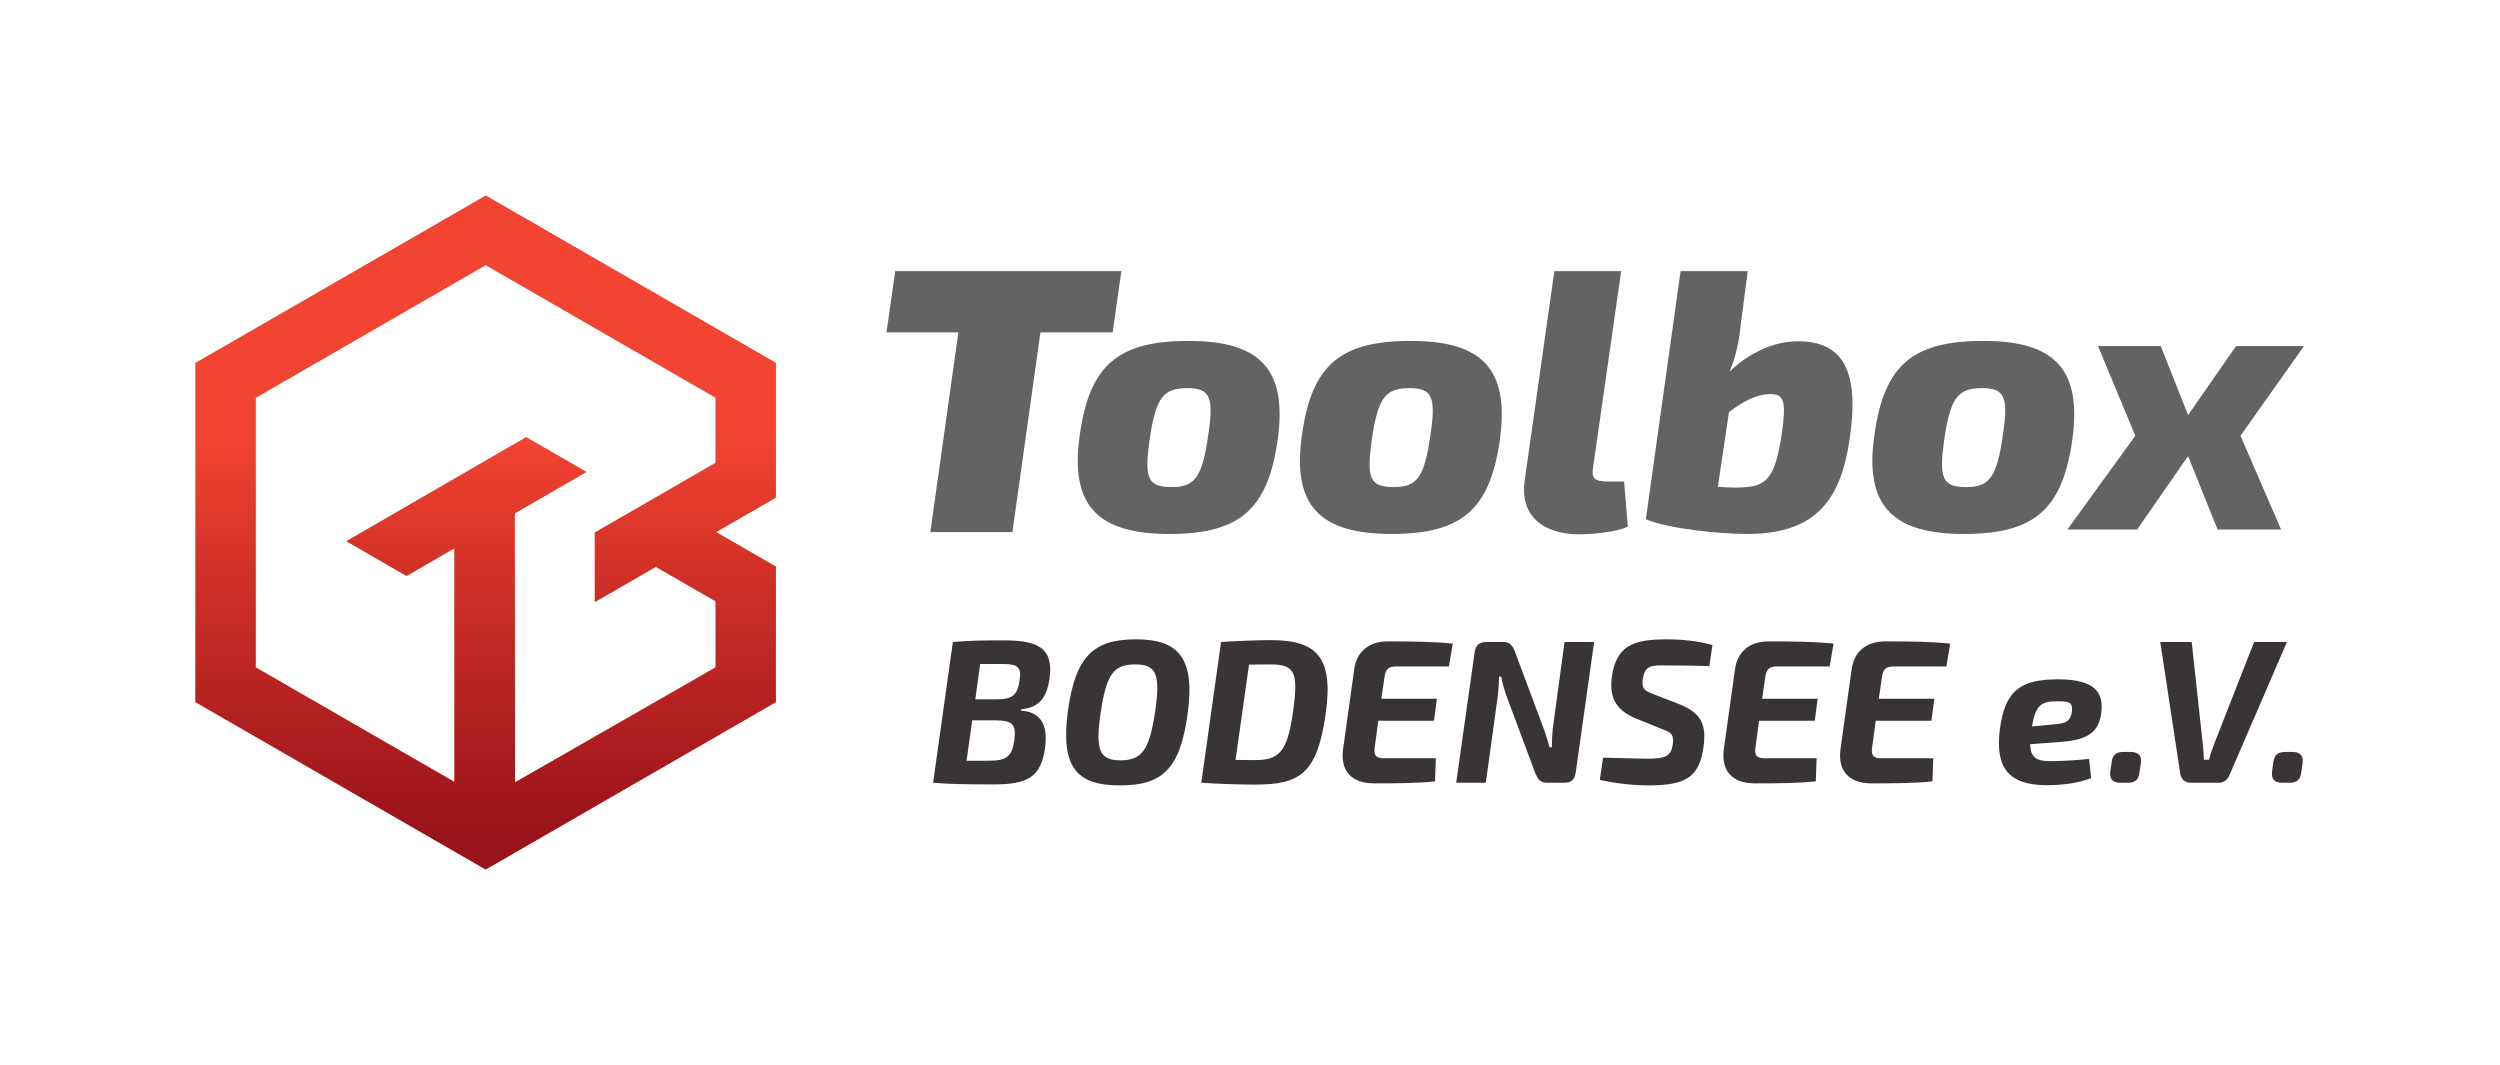 <?xml version="1.0" encoding="UTF-8" standalone="no"?>
<!-- Created with Inkscape (http://www.inkscape.org/) -->

<svg
   xmlns:dc="http://purl.org/dc/elements/1.1/"
   xmlns:cc="http://creativecommons.org/ns#"
   xmlns:rdf="http://www.w3.org/1999/02/22-rdf-syntax-ns#"
   xmlns:svg="http://www.w3.org/2000/svg"
   xmlns="http://www.w3.org/2000/svg"
   xmlns:sodipodi="http://sodipodi.sourceforge.net/DTD/sodipodi-0.dtd"
   xmlns:inkscape="http://www.inkscape.org/namespaces/inkscape"
   version="1.1"
   id="svg2"
   xml:space="preserve"
   width="294.113"
   height="125.296"
   viewBox="0 0 294.113 125.296"
   sodipodi:docname="toolbox.svg"
   inkscape:version="0.92.2 2405546, 2018-03-11"><defs
     id="defs6"><linearGradient
       x1="0"
       y1="0"
       x2="1"
       y2="0"
       gradientUnits="userSpaceOnUse"
       gradientTransform="matrix(0,-35.231,-35.231,0,25.607,38.293)"
       spreadMethod="pad"
       id="linearGradient30"><stop
         style="stop-opacity:1;stop-color:#f14531"
         offset="0"
         id="stop24" /><stop
         style="stop-opacity:1;stop-color:#d23128"
         offset="0.33"
         id="stop26" /><stop
         style="stop-opacity:1;stop-color:#98131a"
         offset="1"
         id="stop28" /></linearGradient></defs><sodipodi:namedview
     pagecolor="#ffffff"
     bordercolor="#666666"
     borderopacity="1"
     objecttolerance="10"
     gridtolerance="10"
     guidetolerance="10"
     inkscape:pageopacity="0"
     inkscape:pageshadow="2"
     inkscape:window-width="1916"
     inkscape:window-height="1024"
     id="namedview4"
     showgrid="false"
     fit-margin-left="23"
     fit-margin-top="23"
     fit-margin-right="23"
     fit-margin-bottom="23"
     inkscape:zoom="0.7482153"
     inkscape:cx="593.11941"
     inkscape:cy="-21.394512"
     inkscape:window-x="0"
     inkscape:window-y="26"
     inkscape:window-maximized="0"
     inkscape:current-layer="g10" /><g
     id="g10"
     inkscape:groupmode="layer"
     inkscape:label="ink_ext_XXXXXX"
     transform="matrix(1.333,0,0,-1.333,23,102.296)"><path
       inkscape:connector-curvature="0"
       id="path14"
       style="fill:#f14531;fill-opacity:1;fill-rule:nonzero;stroke:none;stroke-width:0.1"
       d="M 45.91,23.672 V 17.841 L 28.203,7.692 28.161,31.431 l 6.326,3.659 -5.306,3.061 -15.858,-9.174 5.304,-3.06 4.231,2.447 V 7.723 L 5.304,17.841 V 41.639 L 25.612,53.354 45.91,41.645 V 35.891 L 35.243,29.737 v -6.123 l 5.383,3.105 5.284,-3.048 M 51.214,44.708 25.62,59.472 0.008,44.707 0,14.752 H 0.043 L 25.589,0.016 25.598,0 25.607,0.005 25.616,0 25.625,0.016 51.214,14.777 l -0.025,0.043 h 0.025 v 11.911 l -0.002,8e-4 0.002,0.003 -5.28,3.046 5.28,3.046 -0.049,0.085 h 0.049 v 11.795" /><path
       inkscape:connector-curvature="0"
       id="path32"
       style="fill:url(#linearGradient30);fill-opacity:1;fill-rule:nonzero;stroke:none;stroke-width:0.1"
       d="M 25.616,0 25.607,0.005 25.598,0 25.589,0.016 0.043,14.752 H 0 L 0.008,44.707 25.62,59.472 51.214,44.708 V 32.913 h -0.049 l 0.049,-0.085 -5.28,-3.046 5.28,-3.046 -0.002,-0.003 0.002,-8e-4 V 14.82 h -0.025 l 0.025,-0.043 L 25.625,0.016 25.616,0 m 2.545,31.431 v 0 L 28.203,7.692 45.91,17.841 v 5.831 l -5.284,3.048 -5.383,-3.105 v 6.123 l 10.667,6.154 v 5.754 L 25.612,53.354 5.304,41.639 V 17.841 L 22.858,7.723 V 28.364 l -4.231,-2.447 -5.304,3.06 15.858,9.174 5.306,-3.061 -6.326,-3.659" /><path
       inkscape:connector-curvature="0"
       id="path34"
       style="fill:#616364;fill-opacity:1;fill-rule:nonzero;stroke:none;stroke-width:0.1"
       d="m 84.194,37.858 c -0.456,-3.323 -0.163,-4.104 1.955,-4.104 2.052,0 2.704,0.88 3.225,4.561 0.521,3.388 0.163,4.17 -1.824,4.17 -2.15,0 -2.802,-0.815 -3.356,-4.626 z m 11.304,0 C 94.619,31.766 92.143,29.616 85.954,29.616 c -6.157,0 -8.828,2.345 -7.916,8.698 0.847,6.157 3.323,8.34 9.61,8.34 6.222,0 8.763,-2.411 7.851,-8.796" /><path
       inkscape:connector-curvature="0"
       id="path36"
       style="fill:#616364;fill-opacity:1;fill-rule:nonzero;stroke:none;stroke-width:0.1"
       d="m 103.803,37.858 c -0.456,-3.323 -0.163,-4.104 1.955,-4.104 2.052,0 2.704,0.88 3.225,4.561 0.521,3.388 0.163,4.17 -1.824,4.17 -2.15,0 -2.802,-0.815 -3.356,-4.626 z m 11.304,0 c -0.88,-6.092 -3.355,-8.242 -9.544,-8.242 -6.157,0 -8.829,2.345 -7.917,8.698 0.847,6.157 3.322,8.34 9.61,8.34 6.222,0 8.763,-2.411 7.851,-8.796" /><path
       inkscape:connector-curvature="0"
       id="path38"
       style="fill:#616364;fill-opacity:1;fill-rule:nonzero;stroke:none;stroke-width:0.1"
       d="m 123.347,35.512 c -0.163,-1.009 0.13,-1.27 1.368,-1.27 h 1.368 l 0.326,-3.975 c -0.945,-0.489 -3.257,-0.684 -4.267,-0.684 -3.356,0 -5.212,1.759 -4.854,4.626 l 2.638,18.601 h 5.897 l -2.476,-17.298" /><path
       inkscape:connector-curvature="0"
       id="path40"
       style="fill:#616364;fill-opacity:1;fill-rule:nonzero;stroke:none;stroke-width:0.1"
       d="m 134.357,33.785 c 0.782,-0.065 1.531,-0.097 2.02,-0.065 2.313,0.065 3.029,0.847 3.615,4.691 0.424,2.965 0.196,3.551 -1.01,3.551 -1.172,0 -2.377,-0.619 -3.648,-1.597 z m 2.02,14.302 c -0.131,-1.433 -0.424,-2.737 -0.978,-4.137 1.596,1.531 3.746,2.671 6.027,2.671 3.909,0 5.473,-2.509 4.56,-8.633 -0.749,-5.114 -2.768,-8.372 -9.023,-8.372 -2.443,0 -7.004,0.456 -8.959,1.303 l 3.063,21.891 h 5.928 l -0.618,-4.723" /><path
       inkscape:connector-curvature="0"
       id="path42"
       style="fill:#616364;fill-opacity:1;fill-rule:nonzero;stroke:none;stroke-width:0.1"
       d="m 154.324,37.858 c -0.456,-3.323 -0.163,-4.104 1.955,-4.104 2.052,0 2.704,0.88 3.225,4.561 0.521,3.388 0.163,4.17 -1.824,4.17 -2.151,0 -2.802,-0.815 -3.356,-4.626 z m 11.304,0 c -0.879,-6.092 -3.355,-8.242 -9.544,-8.242 -6.158,0 -8.829,2.345 -7.917,8.698 0.847,6.157 3.323,8.34 9.61,8.34 6.222,0 8.763,-2.411 7.851,-8.796" /><path
       inkscape:connector-curvature="0"
       id="path44"
       style="fill:#616364;fill-opacity:1;fill-rule:nonzero;stroke:none;stroke-width:0.1"
       d="m 184.065,30.007 h -5.603 l -2.607,6.482 -4.495,-6.482 h -6.157 l 5.994,8.275 -3.29,7.916 h 5.538 l 2.41,-6.091 4.235,6.091 h 5.995 l -5.604,-7.916 3.584,-8.275" /><path
       inkscape:connector-curvature="0"
       id="path46"
       style="fill:#393536;fill-opacity:1;fill-rule:nonzero;stroke:none;stroke-width:0.1"
       d="m 70.714,15.022 c 1.35,0 1.837,0.342 2.017,1.692 0.18,1.171 -0.18,1.423 -1.477,1.423 H 69.255 L 68.823,15.022 Z M 69.976,9.602 c 1.584,0 2.07,0.343 2.287,1.783 0.198,1.422 -0.162,1.764 -1.621,1.782 H 68.553 L 68.049,9.602 Z M 66.843,20.082 c 1.405,0.126 2.557,0.143 4.519,0.143 3.097,0 4.357,-0.738 4.015,-3.348 -0.252,-1.729 -0.918,-2.593 -2.521,-2.737 L 72.839,14.032 c 1.891,-0.144 2.413,-1.404 2.125,-3.385 -0.378,-2.539 -1.585,-3.133 -4.519,-3.133 -2.467,0 -3.763,0.018 -5.348,0.144 l 1.746,12.424" /><path
       inkscape:connector-curvature="0"
       id="path48"
       style="fill:#393536;fill-opacity:1;fill-rule:nonzero;stroke:none;stroke-width:0.1"
       d="m 79.875,13.762 c -0.468,-3.24 -0.09,-4.123 1.764,-4.123 1.891,0 2.557,0.918 3.061,4.34 0.486,3.331 0.054,4.123 -1.783,4.123 -1.909,0 -2.538,-0.883 -3.043,-4.34 z m 7.688,0 C 86.897,8.828 85.294,7.424 81.585,7.424 c -3.78,0 -5.258,1.549 -4.591,6.555 0.667,4.807 2.215,6.338 6.014,6.338 3.691,0 5.239,-1.585 4.555,-6.555" /><path
       inkscape:connector-curvature="0"
       id="path50"
       style="fill:#393536;fill-opacity:1;fill-rule:nonzero;stroke:none;stroke-width:0.1"
       d="m 91.79,9.675 c 0.595,0 1.171,-0.018 1.639,-0.018 2.143,0 2.935,0.594 3.439,4.321 0.504,3.492 0.107,4.123 -1.999,4.123 L 92.979,18.083 Z M 90.512,20.082 c 1.297,0.09 3.133,0.162 4.447,0.162 3.979,0 5.492,-1.495 4.79,-6.482 -0.757,-5.365 -2.305,-6.266 -6.284,-6.266 -1.53,0 -3.223,0.072 -4.699,0.162 l 1.746,12.424" /><path
       inkscape:connector-curvature="0"
       id="path52"
       style="fill:#393536;fill-opacity:1;fill-rule:nonzero;stroke:none;stroke-width:0.1"
       d="m 105.975,17.921 c -0.685,0 -0.954,-0.233 -1.045,-0.972 l -0.27,-1.873 h 4.898 l -0.252,-1.945 h -4.916 l -0.323,-2.394 c -0.091,-0.666 0.126,-0.918 0.809,-0.918 h 4.592 L 109.396,7.784 C 107.811,7.604 105.759,7.604 104.012,7.604 c -2.07,0 -2.971,1.189 -2.736,2.988 l 0.99,7.095 c 0.216,1.512 1.242,2.448 2.971,2.448 1.98,0 4.087,-0.018 5.725,-0.198 l -0.342,-2.017 h -4.645" /><path
       inkscape:connector-curvature="0"
       id="path54"
       style="fill:#393536;fill-opacity:1;fill-rule:nonzero;stroke:none;stroke-width:0.1"
       d="M 121.817,8.595 C 121.726,7.946 121.438,7.658 120.79,7.658 h -1.53 c -0.595,0 -0.793,0.324 -1.026,0.864 l -2.467,6.626 c -0.198,0.522 -0.414,1.261 -0.54,1.872 h -0.181 c -0.017,-0.647 -0.054,-1.278 -0.143,-1.944 l -1.027,-7.418 h -2.611 l 1.621,11.487 c 0.09,0.648 0.396,0.937 1.044,0.937 h 1.513 c 0.576,0 0.792,-0.324 1.007,-0.864 l 2.395,-6.41 c 0.217,-0.557 0.469,-1.278 0.648,-2.016 h 0.216 c 0,0.721 0.036,1.333 0.127,1.999 l 0.99,7.292 h 2.611 l -1.62,-11.487" /><path
       inkscape:connector-curvature="0"
       id="path56"
       style="fill:#393536;fill-opacity:1;fill-rule:nonzero;stroke:none;stroke-width:0.1"
       d="m 127.124,13.33 c -1.872,0.774 -2.341,1.962 -2.125,3.655 0.379,2.79 1.927,3.331 4.826,3.331 1.279,0 2.755,-0.126 4.051,-0.505 l -0.27,-1.854 c -1.08,0.036 -2.521,0.055 -3.853,0.055 -1.314,0.018 -1.837,-0.019 -2.016,-1.189 -0.126,-0.846 0.089,-1.026 0.99,-1.369 l 2.232,-0.864 c 1.963,-0.773 2.377,-1.836 2.143,-3.691 -0.36,-2.791 -1.603,-3.475 -4.898,-3.475 -0.864,0 -2.484,0.091 -4.266,0.486 l 0.288,1.963 c 2.286,-0.054 3.331,-0.09 3.871,-0.09 1.638,0 2.124,0.197 2.286,1.278 0.108,0.846 -0.126,1.027 -0.9,1.315 l -2.359,0.954" /><path
       inkscape:connector-curvature="0"
       id="path58"
       style="fill:#393536;fill-opacity:1;fill-rule:nonzero;stroke:none;stroke-width:0.1"
       d="m 139.58,17.921 c -0.684,0 -0.954,-0.233 -1.045,-0.972 l -0.269,-1.873 h 4.897 l -0.252,-1.945 h -4.916 l -0.323,-2.394 c -0.091,-0.666 0.126,-0.918 0.81,-0.918 h 4.592 L 143.001,7.784 C 141.416,7.604 139.365,7.604 137.617,7.604 c -2.07,0 -2.97,1.189 -2.736,2.988 l 0.99,7.095 c 0.216,1.512 1.243,2.448 2.971,2.448 1.981,0 4.087,-0.018 5.726,-0.198 l -0.342,-2.017 h -4.646" /><path
       inkscape:connector-curvature="0"
       id="path60"
       style="fill:#393536;fill-opacity:1;fill-rule:nonzero;stroke:none;stroke-width:0.1"
       d="m 149.876,17.921 c -0.684,0 -0.954,-0.233 -1.044,-0.972 l -0.27,-1.873 h 4.897 l -0.252,-1.945 h -4.916 l -0.324,-2.394 c -0.09,-0.666 0.127,-0.918 0.811,-0.918 h 4.591 L 153.297,7.784 C 151.713,7.604 149.66,7.604 147.913,7.604 c -2.07,0 -2.97,1.189 -2.736,2.988 l 0.99,7.095 c 0.216,1.512 1.242,2.448 2.971,2.448 1.98,0 4.087,-0.018 5.726,-0.198 l -0.342,-2.017 h -4.646" /><path
       inkscape:connector-curvature="0"
       id="path62"
       style="fill:#393536;fill-opacity:1;fill-rule:nonzero;stroke:none;stroke-width:0.1"
       d="m 164.15,12.826 c 0.9,0.071 1.35,0.27 1.459,1.152 0.071,0.828 -0.288,0.882 -1.405,0.864 -1.369,0 -1.819,-0.414 -2.125,-2.215 z m 3.151,-4.754 C 166.185,7.604 164.6,7.442 163.394,7.442 c -3.476,0 -4.537,1.639 -4.159,4.843 0.431,3.565 1.89,4.502 5.149,4.502 3.277,0 4.069,-1.171 3.799,-3.062 -0.252,-1.728 -1.351,-2.305 -3.637,-2.467 l -2.629,-0.197 c 0.036,-1.261 0.666,-1.495 1.782,-1.495 0.865,0 2.36,0.072 3.422,0.198 l 0.18,-1.692" /><path
       inkscape:connector-curvature="0"
       id="path64"
       style="fill:#393536;fill-opacity:1;fill-rule:nonzero;stroke:none;stroke-width:0.1"
       d="m 170.809,10.377 c 0.648,0 0.973,-0.324 0.883,-0.973 L 171.566,8.54 C 171.493,7.946 171.187,7.658 170.557,7.658 h -0.666 c -0.685,0 -0.973,0.324 -0.901,0.99 l 0.126,0.864 c 0.09,0.613 0.415,0.865 1.027,0.865 h 0.666" /><path
       inkscape:connector-curvature="0"
       id="path66"
       style="fill:#393536;fill-opacity:1;fill-rule:nonzero;stroke:none;stroke-width:0.1"
       d="m 179.523,8.36 c -0.18,-0.45 -0.504,-0.702 -0.991,-0.702 h -2.484 c -0.468,0 -0.828,0.36 -0.882,0.792 l -1.764,11.632 h 2.772 l 0.973,-8.931 c 0.053,-0.486 0.09,-0.99 0.107,-1.459 h 0.45 c 0.126,0.486 0.307,1.009 0.487,1.477 l 3.493,8.913 h 2.898 L 179.523,8.36" /><path
       inkscape:connector-curvature="0"
       id="path68"
       style="fill:#393536;fill-opacity:1;fill-rule:nonzero;stroke:none;stroke-width:0.1"
       d="m 185.082,10.377 c 0.649,0 0.973,-0.324 0.883,-0.973 L 185.839,8.54 C 185.767,7.946 185.46,7.658 184.83,7.658 h -0.666 c -0.684,0 -0.972,0.324 -0.9,0.99 l 0.126,0.864 c 0.09,0.613 0.414,0.865 1.026,0.865 h 0.666" /><path
       inkscape:connector-curvature="0"
       id="path70"
       style="fill:#616364;fill-opacity:1;fill-rule:nonzero;stroke:none;stroke-width:0.1"
       d="M 74.569,47.404 72.098,29.782 h -7.242 l 2.47,17.622 h -6.341 l 0.768,5.407 h 19.958 l -0.766,-5.407 h -6.375" /></g></svg>